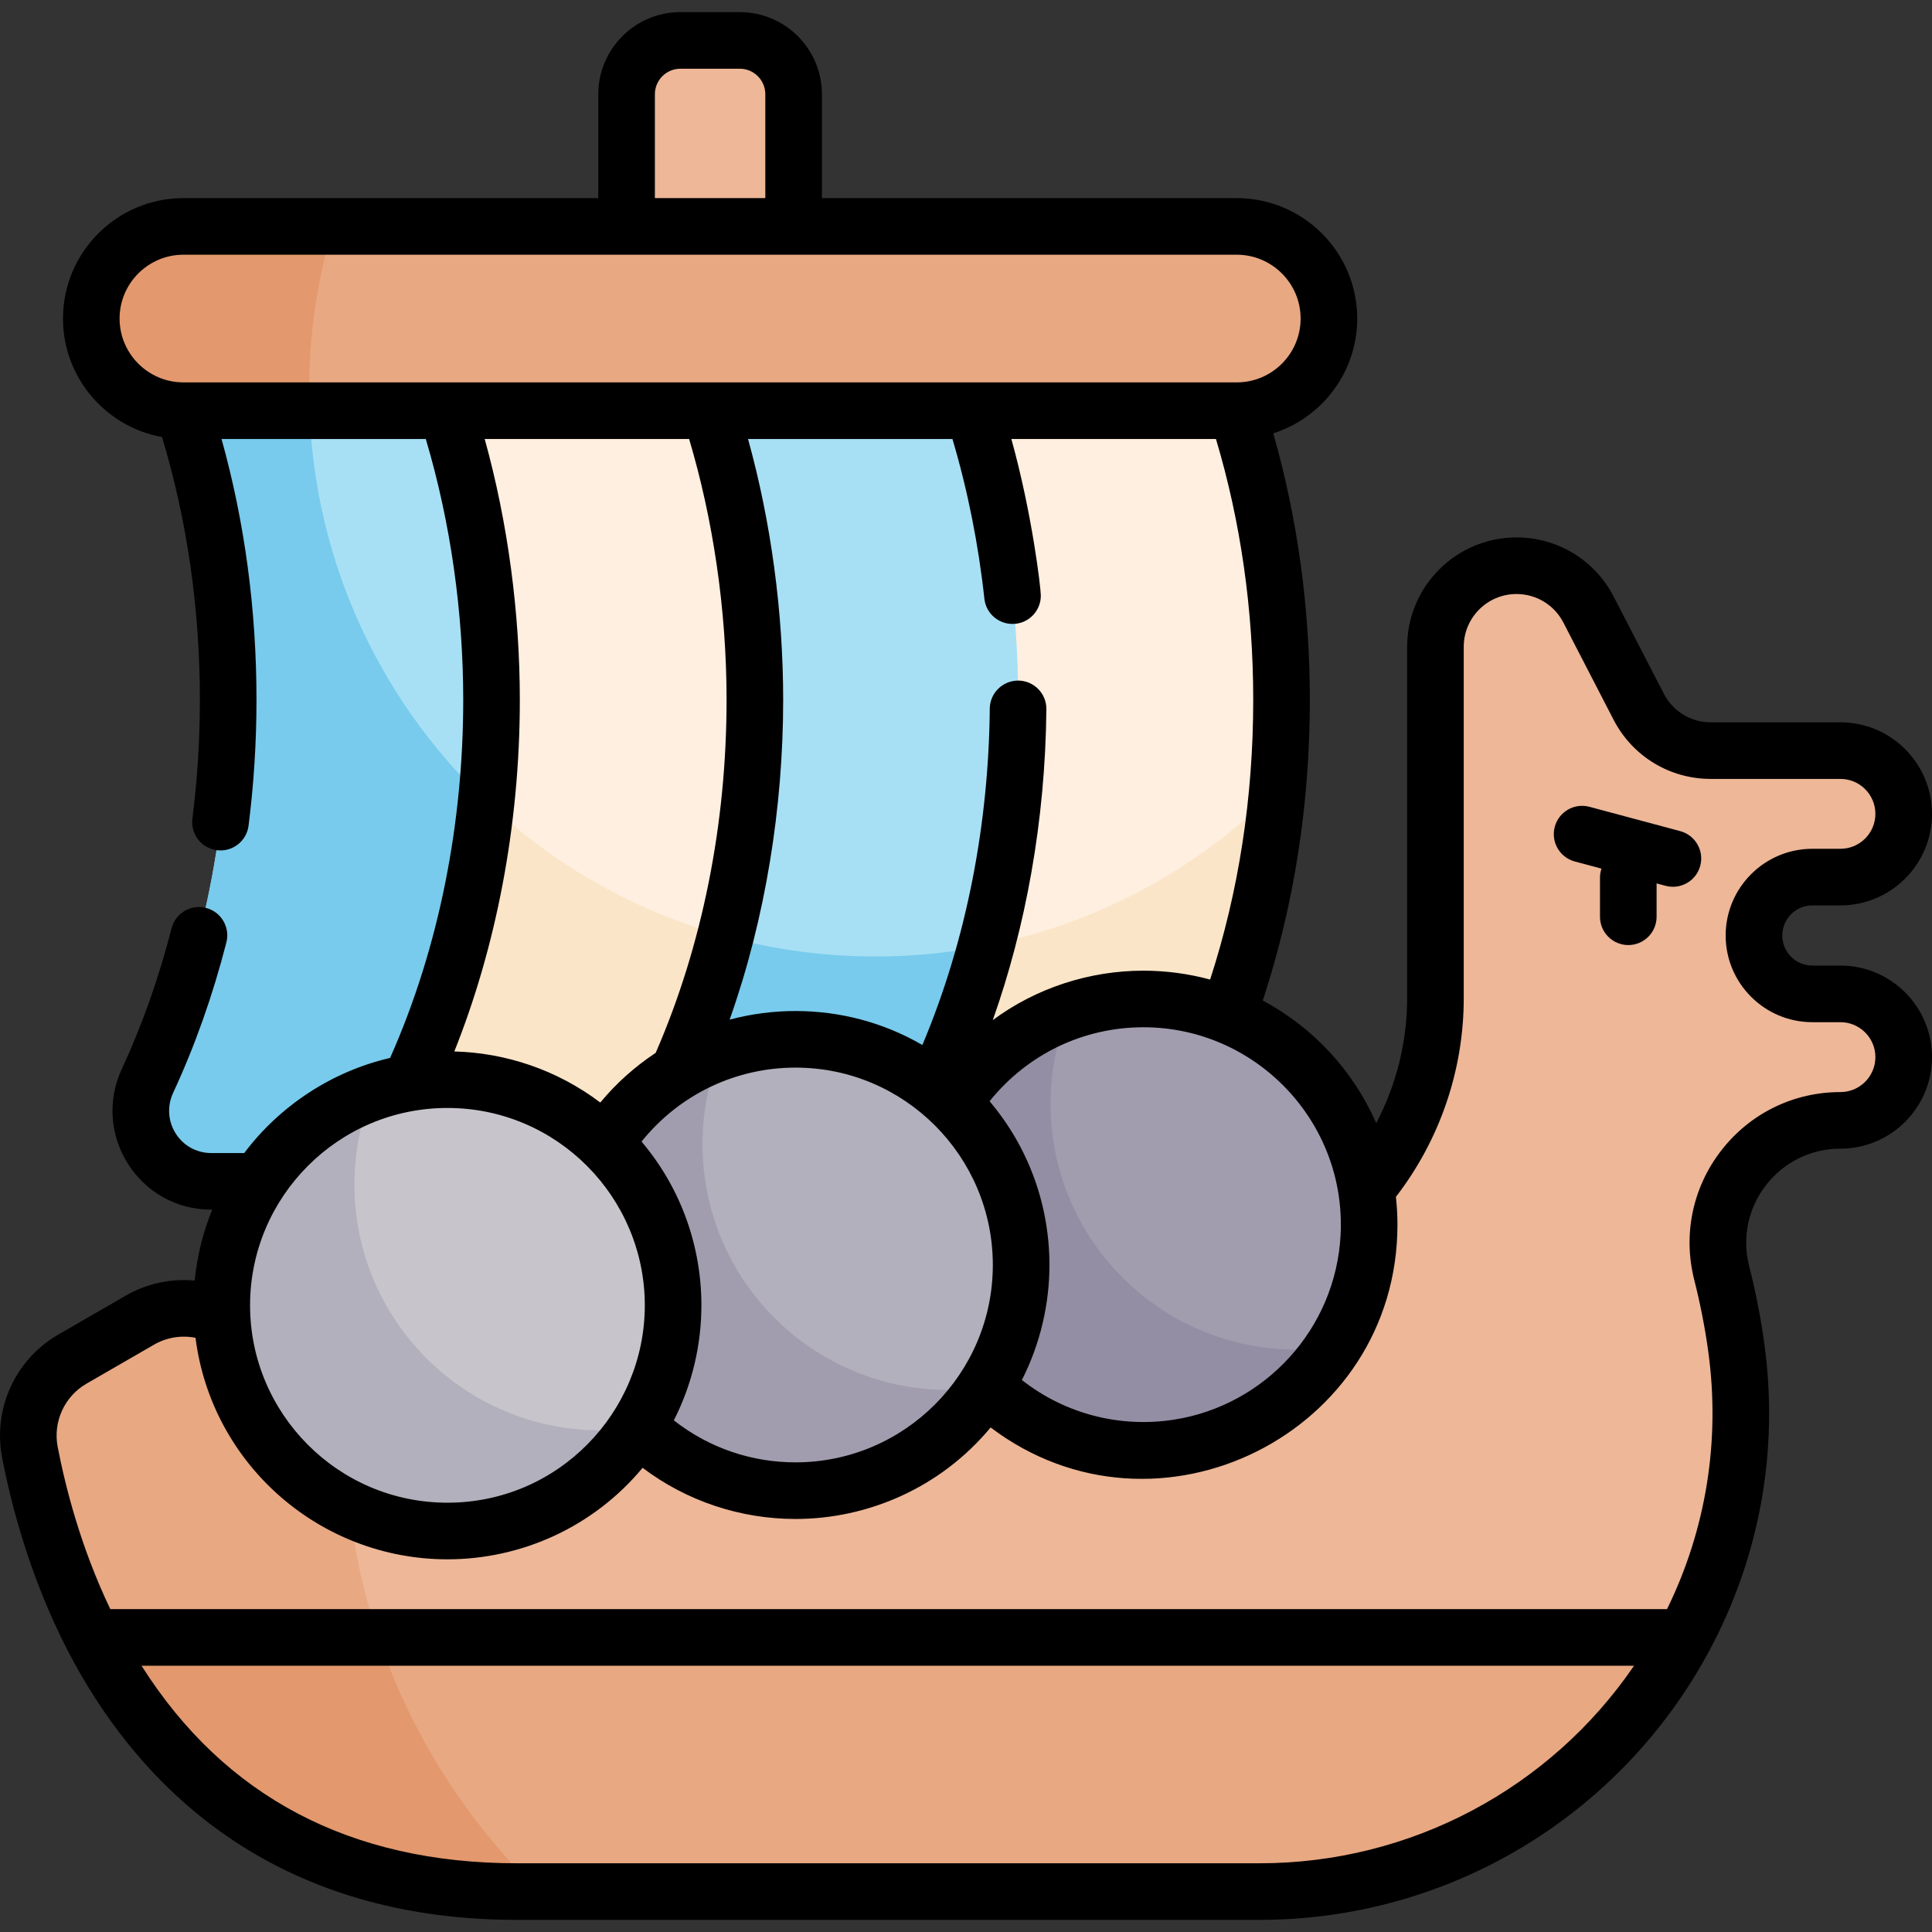 <svg id="Capa_1" enable-background="new 0 0 512 512" height="512" viewBox="0 0 512 512" width="512" xmlns="http://www.w3.org/2000/svg"><rect x="0" y="0" width="512" height="512" fill="#333333" stroke="none"/><g><g><path d="m196.056 10.712h-15.742c-7.876 0-14.261 6.385-14.261 14.261v41.9h44.264v-41.9c0-7.876-6.385-14.261-14.261-14.261z" fill="#edb798"/><g><g><path d="m233.511 108.835v204.234h69.79c22.55-33.57 36.32-78.38 36.32-127.59 0-27.292-4.241-53.226-11.861-76.644l-41.194-24.417z" fill="#ffefe0"/></g></g><path d="m233.511 253.46v59.609h69.79c18.876-28.101 31.594-64.08 35.239-103.92-26.872 27.052-63.98 43.916-105.029 44.311z" fill="#fbe5c8"/><g><path d="m163.721 108.835v204.234h69.79c24.958-37.079 36.32-83.609 36.32-127.59 0-25.874-3.918-52.086-11.896-76.644l-41.158-24.417z" fill="#a7e0f5"/></g><path d="m232.04 253.479c-24.604 0-47.826-5.92-68.318-16.412v76.002h69.79c12.718-18.895 21.898-40.246 27.851-62.462-9.485 1.878-19.288 2.872-29.323 2.872z" fill="#78cbec"/><g><path d="m93.941 108.835v204.234h69.79c24.958-37.079 36.32-83.609 36.32-127.59 0-25.874-3.918-52.086-11.896-76.644l-43.958-24.417z" fill="#ffefe0"/></g><path d="m93.941 162.296v150.773h69.79c13.19-19.596 22.58-41.832 28.505-64.936-44.342-12.164-80.481-44.147-98.295-85.837z" fill="#fbe5c8"/><g><path d="m48.61 108.835c7.62 23.418 11.861 49.352 11.861 76.644 0 37.137-7.842 71.767-21.382 100.953-5.764 12.424 3.203 26.637 16.899 26.637h37.953c24.958-37.079 36.32-83.609 36.32-127.59 0-25.874-3.918-52.086-11.896-76.644l-31.983-24.416z" fill="#a7e0f5"/></g><path d="m446.36 433.938c-21.35 39.77-63.45 67.35-112.55 67.35h-196.799c-62.21 0-95.1-33.8-112.42-67.35l210.884-28.206z" fill="#e8a882"/><g><path d="m97.324 424.211-72.733 9.728c17.32 33.55 50.21 67.35 112.42 67.35h5.836c-21.483-20.846-37.452-47.335-45.523-77.078z" fill="#e3986d"/></g><path d="m504.5 280.149c0 9.246-7.5 16.76-16.76 16.76-21.14 0-36.66 19.9-31.48 40.4 1.74 6.88 3.02 13.51 3.89 19.9 3.77 27.63-1.67 54.15-13.79 76.73h-421.768c-9.43-18.27-14.24-36.47-16.67-49.1-1.88-9.79 2.64-19.68 11.27-24.66l17.89-10.33c9.75-5.63 22.13-3.5 29.44 5.07 16.6 19.45 42.76 29.05 68.78 23.89l181.779-37.16c36.81-7.29 63.33-39.58 63.33-77.11v-93.15c0-11.835 9.596-21.47 21.48-21.47 8.03 0 15.39 4.48 19.08 11.61l13.31 25.77c3.69 7.14 11.05 11.62 19.08 11.62h34.38c9.26 0 16.76 7.51 16.76 16.76 0 9.26-7.5 16.76-16.76 16.76h-7.44c-8.553 0-15.48 6.92-15.48 15.48 0 8.54 6.93 15.47 15.48 15.47h7.44c9.245 0 16.759 7.5 16.759 16.76z" fill="#edb798"/><circle cx="303.037" cy="324.542" fill="#a19dae" r="59.805"/><path d="m343.554 357.654c-35.982 0-65.152-29.169-65.152-65.152 0-8.614 1.688-16.831 4.725-24.357-23.238 8.204-39.895 30.35-39.895 56.397 0 33.03 26.776 59.805 59.805 59.805 21.092 0 39.62-10.928 50.267-27.422-3.181.477-6.436.729-9.75.729z" fill="#938ea3"/><circle cx="210.806" cy="335.235" fill="#b2b0bc" r="59.805"/><g><path d="m91.418 379.769c0-2.022.048-4.032.119-6.038-9.528-4.329-18.103-10.712-25.016-18.812-7.31-8.57-19.69-10.7-29.44-5.07l-17.89 10.33c-8.63 4.98-13.15 14.87-11.27 24.66 2.43 12.63 7.24 30.83 16.67 49.1h75.679c-5.739-17.009-8.852-35.226-8.852-54.17z" fill="#e8a882"/></g><path d="m251.324 368.347c-35.982 0-65.152-29.169-65.152-65.152 0-8.614 1.688-16.831 4.725-24.357-23.238 8.204-39.895 30.35-39.895 56.397 0 33.03 26.776 59.805 59.805 59.805 21.092 0 39.62-10.928 50.267-27.422-3.181.477-6.436.729-9.75.729z" fill="#a19dae"/><path d="m81.926 103.365c0-5.633.321-11.192.925-16.664l-34.241 22.134c7.62 23.418 11.861 49.353 11.861 76.645 0 37.137-7.842 71.767-21.382 100.953-5.764 12.424 3.203 26.637 16.899 26.637h37.953c19.911-29.581 31.16-65.178 34.899-100.697-28.889-27.361-46.914-66.078-46.914-109.008z" fill="#78cbec"/><path d="m327.759 60.002h-279.149c-13.485 0-24.417 10.932-24.417 24.417 0 13.485 10.932 24.417 24.417 24.417h279.149c13.485 0 24.417-10.932 24.417-24.417 0-13.485-10.932-24.417-24.417-24.417z" fill="#e8a882"/><path d="m81.926 103.365c0-15.078 2.233-29.633 6.369-43.363h-39.685c-13.485 0-24.417 10.932-24.417 24.417 0 13.485 10.932 24.417 24.417 24.417h33.425c-.064-1.817-.109-3.639-.109-5.471z" fill="#e3986d"/><circle cx="118.576" cy="345.928" fill="#c7c5cb" r="59.805"/><path d="m159.093 379.04c-35.982 0-65.152-29.169-65.152-65.152 0-8.614 1.688-16.831 4.725-24.357-23.238 8.204-39.895 30.35-39.895 56.397 0 33.03 26.776 59.805 59.805 59.805 21.092 0 39.62-10.928 50.267-27.422-3.181.477-6.436.729-9.75.729z" fill="#b2b0bc"/></g><g><path d="m445.278 220.259-24.065-6.448c-3.996-1.071-8.113 1.302-9.186 5.303-1.072 4.001 1.302 8.113 5.303 9.186l7.078 1.896c-.252.75-.395 1.551-.395 2.387v10.366c0 4.143 3.358 7.5 7.5 7.5s7.5-3.357 7.5-7.5v-8.839l2.382.638c4.002 1.073 8.114-1.305 9.186-5.303 1.072-4.001-1.302-8.114-5.303-9.186z"/><path d="m487.74 255.889h-7.44c-4.4 0-7.98-3.575-7.98-7.97 0-4.4 3.58-7.98 7.98-7.98h7.44c13.377 0 24.26-10.883 24.26-24.26s-10.883-24.26-24.26-24.26h-34.38c-5.248 0-10.006-2.898-12.417-7.562l-13.313-25.775c-5-9.661-14.863-15.663-25.741-15.663-15.98 0-28.98 12.996-28.98 28.97v93.151c0 11.583-2.859 22.949-8.197 33.099-6.09-13.908-16.743-25.375-30.064-32.494 8.271-25.097 12.471-51.859 12.471-79.666 0-24.426-3.265-48.145-9.697-70.644 12.888-4.105 22.252-16.186 22.252-30.417 0-17.599-14.318-31.917-31.917-31.917h-109.941v-27.529c0-12-9.762-21.762-21.761-21.762h-15.742c-11.999 0-21.761 9.762-21.761 21.762v27.529h-109.943c-17.599 0-31.917 14.318-31.917 31.917 0 15.663 11.343 28.716 26.244 31.402 6.659 22.082 10.034 45.49 10.034 69.659 0 10.474-.667 21.056-1.982 31.452-.52 4.109 2.39 7.862 6.5 8.382 4.111.521 7.862-2.391 8.382-6.5 1.394-11.018 2.1-22.233 2.1-33.335 0-23.882-3.113-47.093-9.264-69.144h54.13c6.641 22.299 9.924 46.153 9.924 69.144 0 32.193-6.194 65.226-19.38 94.886-15.45 3.565-29.284 12.727-38.655 25.205h-8.737c-8.17 0-13.585-8.459-10.095-15.98 5.771-12.44 10.516-25.85 14.103-39.856 1.027-4.013-1.393-8.099-5.405-9.126-4.01-1.028-8.099 1.392-9.126 5.405-3.359 13.118-7.793 25.656-13.179 37.264-8.077 17.412 4.555 37.293 23.703 37.293h.258c-2.409 5.899-4.011 12.21-4.652 18.8-6.273-.584-12.66.75-18.264 3.985l-17.888 10.329c-11.384 6.569-17.367 19.658-14.886 32.572 2.444 12.705 7.441 31.887 17.369 51.122 0 0 .001.001.001.002 16.817 32.577 51.129 71.41 119.084 71.41h196.8c49.884 0 95.539-27.317 119.151-71.291.002-.004.005-.008.008-.012 13.408-24.981 18.461-53.09 14.613-81.289-.922-6.771-2.285-13.744-4.05-20.726-1.897-7.506-.254-15.317 4.507-21.431 4.767-6.121 11.948-9.632 19.702-9.632 13.377 0 24.26-10.883 24.26-24.26-.002-13.376-10.885-24.259-24.262-24.259zm-132.467 71.341c-1.268 24.926-20.067 45.303-44.282 49.014-14.072 2.156-28.605-1.43-40.183-10.527 4.884-9.579 7.302-20.149 7.302-30.482 0-15.556-5.313-30.941-15.861-43.391 10.141-12.624 25.019-19.607 40.786-19.607 29.645 0 53.763 24.919 52.238 54.993zm-144.468 60.31c-11.386 0-22.72-3.666-32.228-11.13 4.919-9.659 7.302-20.188 7.302-30.483 0-15.301-5.194-30.804-15.864-43.395 10.244-12.739 25.283-19.604 40.79-19.604 28.986 0 52.305 23.601 52.305 52.306 0 28.678-23.299 52.306-52.305 52.306zm-92.231 10.693c-29.008 0-52.305-23.627-52.305-52.306 0-28.724 23.348-52.305 52.305-52.305 29.079 0 52.305 23.695 52.305 52.305.001 28.322-22.939 52.306-52.305 52.306zm19.186-212.754c0-22.778-3.1-46.764-9.31-69.144h54.176c6.252 20.986 9.924 44.902 9.924 69.144 0 32.686-6.362 65.019-18.786 93.537-5.46 3.606-10.416 8.022-14.684 13.164-11.449-8.663-25.087-13.183-38.679-13.533 10.907-27.305 17.359-59.433 17.359-93.168zm165.276 71.758c-14.378 0-28.516 4.632-39.939 13.103 8.686-24.513 13.925-52.692 14.203-82.412.039-4.142-3.288-7.531-7.43-7.569-4.129-.027-7.531 3.302-7.569 7.43-.279 29.99-5.962 60.959-17.866 89.146-10.323-5.999-21.867-9.005-33.63-9.005-5.699 0-11.598.724-17.443 2.284 9.504-26.808 14.188-56.295 14.188-84.734 0-23.299-3.223-47.202-9.311-69.144h54.168c4.067 13.684 6.923 28.083 8.465 42.331.435 4.015 3.965 6.937 7.958 6.666 4.085-.273 7.025-3.675 6.999-7.515-.012-2.051-2.289-21.641-7.807-41.482h54.22c6.556 21.93 9.877 45.163 9.877 69.144 0 25.886-3.84 50.78-11.423 74.111-5.775-1.572-11.834-2.354-17.66-2.354zm-129.484-232.265c0-3.729 3.033-6.762 6.761-6.762h15.742c3.728 0 6.761 3.033 6.761 6.762v27.529h-29.264zm-124.943 76.363c-9.328 0-16.917-7.589-16.917-16.917s7.589-16.917 16.917-16.917h279.15c9.328 0 16.917 7.589 16.917 16.917s-7.589 16.917-16.917 16.917c-55.516 0-215.509 0-279.15 0zm285.201 392.454h-196.8c-44.084 0-77.499-17.6-99.498-52.35h395.527c-22.263 32.578-59.217 52.35-99.229 52.35zm153.93-204.38c-12.413 0-23.907 5.619-31.536 15.416-7.624 9.789-10.253 22.299-7.215 34.323 1.628 6.44 2.883 12.857 3.73 19.075 3.215 23.564-.566 47.053-10.938 68.216h-412.544c-7.783-16.267-11.867-32.181-13.951-43.015-1.275-6.64 1.8-13.372 7.655-16.75l17.89-10.33c3.354-1.938 7.26-2.551 10.983-1.814 4.261 33.513 32.932 58.702 66.76 58.702 19.559 0 38.675-8.528 51.725-24.25 11.69 8.845 25.959 13.557 40.506 13.557 19.05 0 38.365-8.154 51.725-24.25 44.114 33.36 107.811 1.623 107.811-53.749 0-2.282-.128-4.807-.407-7.363 11.615-15.039 17.976-33.601 17.976-52.639v-93.151c0-7.703 6.271-13.97 13.98-13.97 5.248 0 10.007 2.896 12.417 7.552l13.311 25.772c4.998 9.669 14.861 15.676 25.743 15.676h34.38c5.106 0 9.26 4.154 9.26 9.26s-4.154 9.26-9.26 9.26h-7.44c-12.671 0-22.98 10.309-22.98 22.981 0 12.666 10.309 22.97 22.98 22.97h7.44c5.106 0 9.26 4.154 9.26 9.26-.001 5.107-4.155 9.261-9.261 9.261z"/></g></g></svg>